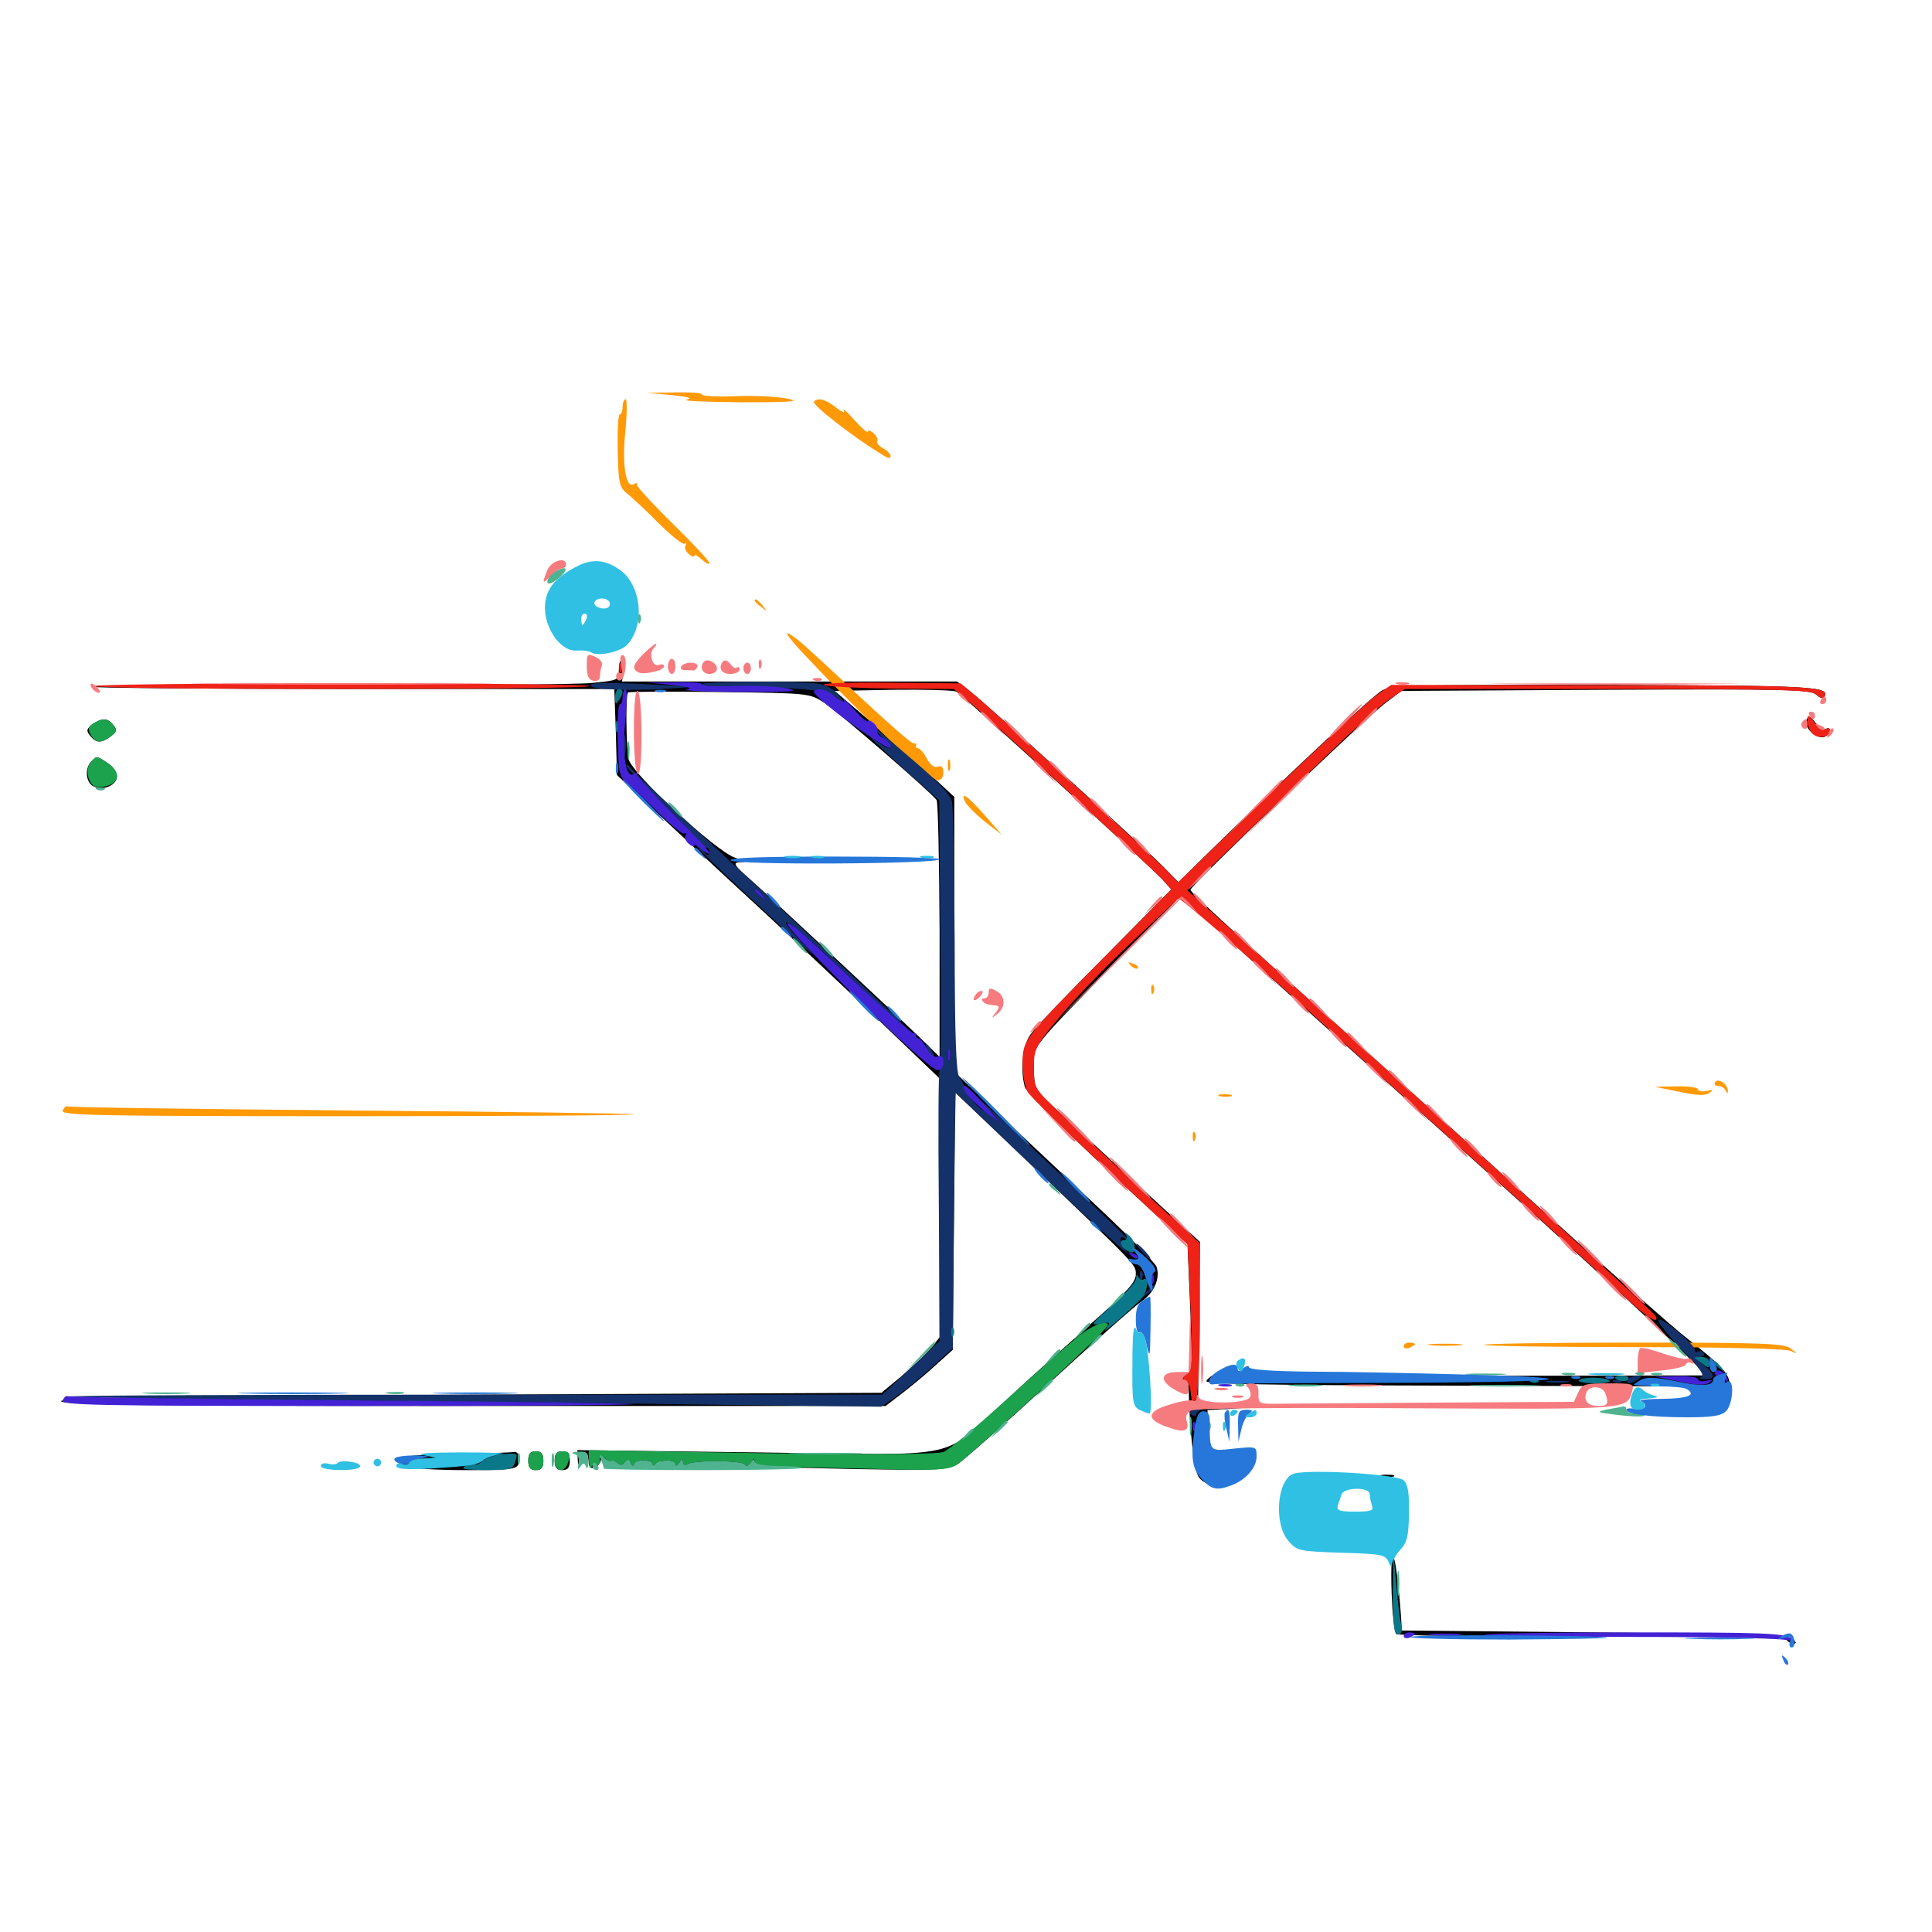<svg xmlns="http://www.w3.org/2000/svg" viewBox="0 -1000 1000 1000">
	<path fill="#000000" d="M320.312 -653.32C320.312 -647.852 320.117 -647.852 306.25 -646.484C298.438 -645.703 237.305 -645.312 170.312 -645.312C103.32 -645.508 47.852 -645.117 47.266 -644.531C46.68 -643.945 107.422 -643.359 182.031 -643.359H317.969L318.75 -621.094L319.336 -598.828L339.844 -579.492C351.172 -568.945 372.266 -549.219 386.719 -535.938C401.172 -522.656 429.492 -496.094 449.805 -476.758L486.328 -441.797V-374.805V-307.812L481.445 -301.758C478.711 -298.633 471.875 -292.188 466.406 -287.5L456.25 -279.102L244.336 -278.125C77.344 -277.344 32.422 -276.562 31.641 -274.805C31.055 -272.852 74.609 -272.266 244.727 -272.266H458.398L466.016 -278.125C470.117 -281.25 478.125 -287.695 483.398 -292.578L493.164 -301.367L493.75 -367.969L494.336 -434.57L530.859 -399.805C589.844 -343.555 587.891 -345.508 587.891 -340.234C587.891 -336.328 583.008 -331.055 566.016 -316.016C553.906 -305.273 533.594 -287.305 521.094 -275.586C486.133 -243.555 501.172 -246.875 392.188 -248.242L298.828 -249.414L299.023 -244.727C299.219 -241.406 299.609 -241.016 300.195 -243.555C301.367 -248.047 304.688 -247.852 304.688 -242.969C304.688 -238.477 309.961 -239.648 311.133 -244.531C311.914 -247.461 312.109 -247.266 312.305 -244.336C312.5 -241.602 313.477 -241.016 316.406 -241.992C318.945 -242.773 320.312 -242.383 320.312 -240.82C320.312 -239.453 321.484 -240.039 323.242 -242.188C325.977 -245.898 325.977 -245.898 326.172 -241.992C326.367 -239.844 326.953 -239.062 327.344 -240.234C327.93 -241.406 330.469 -241.992 333.203 -241.406C336.328 -240.82 339.062 -241.602 340.039 -243.164C341.406 -245.508 341.797 -245.508 341.797 -243.164C341.797 -241.602 343.164 -241.016 345.703 -241.602C347.656 -242.188 349.805 -241.602 350.391 -240.234C350.781 -239.062 351.367 -239.062 351.367 -240.039C351.562 -241.211 359.18 -241.797 371.68 -241.406C382.617 -241.016 413.867 -240.234 441.016 -239.648C486.523 -238.867 490.625 -239.062 495.898 -242.383C499.023 -244.336 520.117 -263.086 542.969 -283.984C565.82 -304.883 587.305 -324.023 590.82 -326.367C597.461 -330.859 600.586 -338.281 598.633 -344.336C598.047 -346.289 582.227 -362.305 563.281 -379.883C544.531 -397.461 521.289 -419.336 511.523 -428.516L494.141 -445.117L493.945 -516.406V-587.5L482.812 -597.852C476.758 -603.711 462.695 -616.016 451.953 -625.391L432.031 -642.383L462.109 -642.969C478.711 -643.164 493.555 -642.773 495.117 -641.992C498.438 -640.039 594.336 -552.539 601.562 -544.922L606.25 -539.648L572.07 -505.078C553.125 -486.133 535.742 -467.969 533.594 -464.844C529.297 -459.375 527.93 -446.484 530.469 -437.305C531.055 -434.961 550.195 -415.82 573.047 -394.531L614.648 -356.055L616.016 -323.633C616.797 -305.664 616.602 -290.43 615.82 -289.648C615.039 -288.867 611.719 -287.891 608.398 -287.305L602.539 -286.523L608.984 -286.133C614.062 -285.938 615.234 -285.156 615.234 -281.641C615.625 -260.547 617.969 -239.453 620.312 -235.742C624.219 -229.492 636.523 -229.492 643.75 -235.742C647.656 -239.062 648.242 -240.43 645.898 -240.43C644.141 -240.43 643.164 -239.648 643.75 -238.672C644.727 -237.305 641.797 -236.328 638.281 -236.914C637.305 -236.914 636.719 -236.328 636.719 -235.156C636.719 -234.18 634.57 -233.203 631.836 -233.203C629.102 -233.203 626.953 -233.984 626.953 -234.961C626.953 -235.938 625.391 -237.305 623.633 -237.695C620.703 -238.477 620.898 -238.867 624.609 -240.039C628.32 -241.211 628.516 -241.992 626.562 -244.531C624.414 -247.07 624.609 -247.266 627.93 -246.289C630.078 -245.508 633.203 -245.898 634.766 -246.875C636.914 -248.242 636.133 -248.828 631.445 -248.828H625V-259.57V-270.117L637.305 -270.898L649.414 -271.484L634.766 -271.875L620.117 -272.266L620.508 -314.648L621.094 -357.227L583.398 -391.797C562.891 -410.938 543.555 -428.711 540.625 -431.445C535.938 -435.742 535.156 -438.086 535.156 -447.266C535.156 -459.57 530.664 -454.102 586.328 -510.938L610.938 -536.133L679.883 -474.023C717.969 -439.844 770.898 -392.188 797.852 -367.969C824.609 -343.75 854.883 -315.82 865.039 -306.055L883.398 -288.086L783.008 -287.891C727.734 -287.891 675.586 -287.5 666.992 -286.914C656.641 -286.328 652.93 -286.523 656.25 -287.695L661.133 -289.453L656.055 -289.648C653.32 -289.844 650 -288.672 648.633 -287.5C646.289 -285.352 646.094 -285.742 647.266 -288.867C648.242 -292.188 648.047 -292.383 646.094 -289.648C644.727 -287.891 640.234 -286.133 636.328 -285.352C628.516 -284.18 626.172 -286.719 633.008 -288.867C635.156 -289.648 636.523 -290.625 636.133 -291.016C634.766 -292.383 625.391 -287.695 624.414 -285.156C623.828 -283.594 657.617 -283.008 748.828 -282.812C817.578 -282.617 876.562 -282.422 879.688 -282.227C882.812 -282.031 886.133 -282.812 886.719 -283.984C888.672 -287.109 893.359 -275 891.797 -270.898C890.625 -267.969 890.82 -267.773 892.969 -269.922C894.336 -271.289 895.508 -275.977 895.508 -280.469C895.508 -289.062 893.555 -291.211 870.117 -309.766C864.844 -314.062 839.648 -336.133 814.453 -358.984C632.227 -523.242 616.211 -537.891 616.211 -539.453C616.211 -541.602 708.203 -629.688 717.383 -636.328L725.391 -642.383L831.25 -642.969C924.219 -643.359 937.5 -643.164 940.039 -640.43C941.797 -638.867 943.555 -638.086 944.141 -639.062C947.656 -644.727 940.82 -645.117 831.836 -645.508C736.328 -645.703 720.508 -645.312 715.625 -642.773C710.742 -640.234 671.289 -603.516 624.805 -558.008L609.961 -543.359L602.344 -551.172C592.188 -561.523 511.133 -635.156 502.344 -641.992L495.312 -647.266H408.594H321.875L323.047 -653.125C323.633 -656.445 323.242 -658.984 322.266 -658.984C321.094 -658.984 320.312 -656.445 320.312 -653.32ZM426.562 -636.328C434.18 -631.25 482.227 -589.648 484.766 -585.938C485.547 -584.766 486.133 -554.297 486.328 -518.359V-452.93L475.195 -463.867C457.227 -481.055 400.391 -533.984 388.867 -544.336C379.688 -552.344 379.102 -553.516 383.008 -553.711C386.719 -553.711 386.133 -554.297 380.469 -556.055C370.508 -559.375 327.148 -599.414 325.391 -607.031C324.023 -613.086 323.828 -640.234 325 -641.602C325.391 -641.992 346.875 -642.188 372.461 -641.797C418.555 -641.211 418.945 -641.211 426.562 -636.328ZM620.508 -251.367C619.922 -249.414 619.531 -250.586 619.531 -253.711C619.531 -257.031 619.922 -258.398 620.508 -257.227C620.898 -255.859 620.898 -253.125 620.508 -251.367ZM934.961 -627.148C933.594 -623.438 940.234 -617.188 944.336 -618.555C945.898 -619.336 947.266 -620.703 947.266 -621.875C947.266 -623.047 946.289 -623.438 945.312 -622.852C944.141 -622.07 941.602 -623.633 939.648 -625.977C936.719 -629.688 935.938 -629.883 934.961 -627.148ZM47.852 -625C44.727 -622.656 44.531 -621.875 46.68 -619.141C49.805 -615.234 52.539 -615.234 57.422 -618.945C60.547 -621.289 60.742 -622.266 58.594 -624.805C55.664 -628.516 52.539 -628.516 47.852 -625ZM47.266 -605.859C43.75 -602.344 44.336 -594.922 48.438 -592.969C53.125 -590.43 60.547 -593.555 60.547 -598.242C60.547 -600.195 58.398 -603.32 55.664 -605.078C50 -608.789 50.195 -608.789 47.266 -605.859ZM234.961 -247.461C205.664 -246.875 199.219 -245.117 210.156 -241.016C212.891 -239.844 226.758 -239.062 241.211 -239.062C263.086 -239.062 267.383 -239.453 268.359 -242.188C269.531 -245.508 268.164 -249.023 266.016 -248.438C265.234 -248.242 251.172 -247.656 234.961 -247.461ZM273.438 -243.945C273.438 -240.43 274.414 -239.062 277.344 -239.062C280.273 -239.062 281.25 -240.43 281.25 -243.945C281.25 -247.461 280.273 -248.828 277.344 -248.828C274.414 -248.828 273.438 -247.461 273.438 -243.945ZM287.109 -243.945C287.109 -240.43 288.086 -239.062 291.016 -239.062C293.945 -239.062 294.922 -240.43 294.922 -243.945C294.922 -247.461 293.945 -248.828 291.016 -248.828C288.086 -248.828 287.109 -247.461 287.109 -243.945ZM648.633 -245.703C648.633 -243.555 649.219 -242.969 649.805 -244.531C650.391 -245.898 650.195 -247.656 649.609 -248.242C649.023 -249.023 648.438 -247.852 648.633 -245.703ZM715.43 -235.742C713.477 -236.328 714.648 -236.719 717.773 -236.719C721.094 -236.719 722.461 -236.328 721.289 -235.742C719.922 -235.352 717.188 -235.352 715.43 -235.742ZM726.172 -220.898C726.953 -200.977 728.125 -198.438 728.32 -215.625C728.32 -223.633 727.734 -231.25 726.953 -232.617C726.172 -233.984 725.781 -228.711 726.172 -220.898ZM720.312 -175.195C720.703 -164.648 721.68 -155.273 722.656 -154.297C723.633 -153.32 766.406 -152.734 824.023 -152.93C891.016 -153.125 923.828 -152.539 924.805 -151.172C925.391 -150.195 926.953 -149.219 928.32 -149.219C929.883 -149.219 929.688 -150 928.125 -151.758C926.172 -153.516 901.953 -154.297 825.586 -155.078L725.586 -156.055L725.195 -162.891C722.656 -197.656 719.336 -206.055 720.312 -175.195Z"/>
	<path fill="#ff9906" d="M347.656 -795.508C356.25 -794.531 358.789 -793.945 355.469 -793.164C352.734 -792.383 365.625 -791.992 383.789 -791.797C410.156 -791.797 415.039 -792.188 407.227 -793.75C401.953 -794.727 389.844 -795.312 380.469 -794.922C370.898 -794.531 363.281 -794.922 363.281 -795.898C363.281 -796.68 356.836 -797.07 349.219 -796.875L334.961 -796.68ZM322.266 -789.453C322.266 -787.305 321.68 -785.547 320.898 -785.547C319.922 -785.547 319.531 -777.148 319.727 -766.797C320.117 -750 320.508 -747.852 324.609 -744.531C327.148 -742.578 334.375 -735.742 340.82 -729.297C347.266 -722.852 353.32 -717.969 354.297 -718.555C355.273 -719.141 355.469 -718.75 354.883 -717.773C354.102 -716.602 354.883 -714.648 356.445 -713.281C358.008 -711.914 359.375 -711.523 359.375 -712.305C359.375 -713.281 361.133 -712.305 363.281 -710.352C365.43 -708.398 367.188 -707.617 367.188 -708.594C367.188 -709.57 358.594 -718.75 348.242 -728.906C337.891 -739.062 329.492 -748.242 329.688 -749.023C330.078 -750 329.297 -750.195 328.125 -749.414C324.023 -746.875 321.875 -758.789 323.633 -776.367C324.609 -785.742 324.609 -793.359 323.828 -793.359C323.047 -793.359 322.266 -791.602 322.266 -789.453ZM421.289 -792.188C419.922 -790.625 441.992 -773.438 457.617 -764.062C459.766 -762.695 460.938 -762.695 460.938 -763.867C460.938 -765.039 459.18 -766.797 457.031 -767.969C454.883 -769.141 453.516 -770.898 454.102 -771.68C454.492 -772.656 453.711 -774.414 452.148 -775.781C450.586 -777.148 449.219 -777.539 449.219 -776.562C449.219 -775.586 446.094 -778.32 442.188 -782.617C438.477 -786.914 435.938 -789.062 436.719 -787.5C437.695 -785.938 435.938 -786.523 432.812 -789.062C427.148 -793.359 423.633 -794.336 421.289 -792.188ZM390.625 -689.062C390.625 -688.672 392.188 -687.109 394.141 -685.742C397.07 -683.203 397.266 -683.398 394.727 -686.523C392.188 -689.648 390.625 -690.625 390.625 -689.062ZM419.141 -658.203C445.898 -629.883 481.836 -596.094 485.156 -596.094C487.109 -596.094 488.281 -597.656 488.281 -600.195C488.281 -603.125 487.305 -603.906 485.352 -603.125C483.594 -602.539 481.445 -604.102 479.688 -607.422C478.125 -610.352 476.172 -612.695 475.195 -612.695C474.414 -612.695 473.828 -613.281 474.219 -614.258C474.414 -615.039 473.828 -615.43 472.852 -615.234C472.07 -614.844 459.375 -625.977 444.727 -639.648C430.078 -653.516 416.016 -666.406 413.281 -668.555C403.711 -675.977 406.055 -671.875 419.141 -658.203ZM491.602 -601.562C491.992 -602.734 491.992 -605.078 491.602 -606.445C491.016 -607.617 490.625 -606.641 490.625 -603.906C490.625 -601.172 491.016 -600.195 491.602 -601.562ZM499.805 -584.57C500.977 -582.617 505.664 -577.93 510.156 -574.414L518.555 -567.969L509.766 -577.93C500.781 -588.281 496.484 -591.016 499.805 -584.57ZM585.352 -500.195C586.719 -498.828 588.281 -498.242 588.867 -498.828C589.453 -499.414 588.477 -500.586 586.523 -501.172C583.789 -502.344 583.594 -502.148 585.352 -500.195ZM595.898 -487.5C595.898 -485.352 596.484 -484.766 597.07 -486.328C597.656 -487.695 597.461 -489.453 596.875 -490.039C596.289 -490.82 595.703 -489.648 595.898 -487.5ZM887.695 -439.844C887.109 -438.867 887.695 -437.891 889.453 -437.891C891.016 -437.891 892.773 -436.719 893.164 -435.547C893.945 -433.984 894.336 -433.789 894.336 -435.156C894.531 -438.672 889.258 -442.383 887.695 -439.844ZM868.945 -434.961L856.445 -437.5L867.773 -437.695C873.828 -437.891 878.906 -437.109 878.906 -436.133C878.906 -435.156 880.859 -434.766 883.398 -435.352C886.914 -436.133 887.109 -435.938 884.57 -434.18C882.422 -432.812 877.734 -433.008 868.945 -434.961ZM631.445 -432.617C629.492 -433.203 630.664 -433.594 633.789 -433.594C637.109 -433.594 638.477 -433.203 637.305 -432.617C635.938 -432.227 633.203 -432.227 631.445 -432.617ZM32.422 -425.195C31.445 -422.656 49.023 -422.266 180.078 -422.266C261.914 -422.266 328.32 -422.656 327.93 -423.242C327.344 -423.633 261.523 -424.609 181.641 -425.195C101.758 -425.977 35.742 -426.758 34.961 -427.344C34.18 -427.734 33.203 -426.758 32.422 -425.195ZM617.383 -411.328C617.383 -409.18 617.969 -408.594 618.555 -410.156C619.141 -411.523 618.945 -413.281 618.359 -413.867C617.773 -414.648 617.188 -413.477 617.383 -411.328ZM726.562 -303.125C726.562 -304.297 727.93 -305.078 729.492 -305.078C731.055 -305.078 732.422 -304.688 732.422 -304.297C732.422 -303.906 731.055 -303.125 729.492 -302.344C727.93 -301.758 726.562 -302.148 726.562 -303.125ZM740.82 -303.711C736.719 -304.102 740.039 -304.492 748.047 -304.492C756.055 -304.492 759.375 -304.102 755.469 -303.711C751.367 -303.32 744.727 -303.32 740.82 -303.711ZM768.164 -303.906C768.75 -303.32 803.711 -302.734 846.094 -302.734C890.82 -302.734 924.414 -301.953 926.758 -300.781C930.664 -299.023 930.664 -299.023 926.953 -301.953C923.633 -304.688 912.695 -305.078 844.922 -305.078C802.148 -305.078 767.383 -304.492 768.164 -303.906Z"/>
	<path fill="#ef2218" d="M320.508 -653.906C320.508 -651.758 321.094 -651.172 321.68 -652.734C322.266 -654.102 322.07 -655.859 321.484 -656.445C320.898 -657.227 320.312 -656.055 320.508 -653.906ZM48.828 -644.922C48.828 -643.945 106.25 -643.359 176.562 -643.359C246.875 -643.359 304.883 -643.945 305.273 -644.922C305.859 -645.703 248.438 -646.289 177.539 -646.289C106.836 -646.289 48.828 -645.703 48.828 -644.922ZM426.758 -645.312C430.078 -644.531 446.289 -643.75 463.281 -643.555L493.75 -643.359L503.516 -635.156C516.992 -623.633 595.508 -551.172 601.562 -544.922L606.25 -539.648L573.047 -506.055C529.492 -462.109 529.297 -461.914 529.297 -449.414C529.297 -443.75 530.469 -437.305 531.836 -434.961C533.008 -432.617 552.344 -413.867 574.414 -393.359L614.648 -355.859L616.211 -323.438C617.383 -294.531 617.188 -290.82 614.258 -288.672C612.109 -287.109 611.914 -286.133 613.477 -285.547C614.648 -285.156 616.016 -282.617 616.211 -280.078C616.992 -273.047 616.992 -272.852 619.141 -276.172C620.117 -277.734 621.094 -296.094 621.094 -317.773V-356.445L608.984 -367.578C592.188 -382.812 566.406 -407.031 549.414 -423.242C535.156 -436.719 535.156 -436.914 535.156 -447.266C535.156 -457.227 535.742 -458.203 548.633 -473.828C556.055 -482.812 572.461 -499.805 585.156 -511.719C598.047 -523.828 608.984 -534.18 609.766 -534.961C610.547 -535.742 641.602 -508.789 679.102 -475.195C716.406 -441.406 765.039 -397.656 787.109 -377.93C809.18 -358.203 833.008 -336.328 840.234 -329.492C851.562 -318.555 858.984 -313.867 857.031 -318.75C856.25 -321.094 696.289 -466.406 623.438 -531.25L614.453 -539.258L645.508 -569.336C662.695 -585.938 684.766 -607.031 694.336 -616.211C704.102 -625.586 715.43 -635.547 719.531 -638.281L727.148 -643.359H832.227C923.242 -643.359 937.695 -642.969 940.234 -640.43C941.797 -638.867 943.555 -638.281 944.141 -639.258C947.656 -644.727 937.891 -645.312 830.078 -645.312L720.117 -645.508L713.086 -640.625C707.227 -636.719 673.438 -605.078 621.68 -554.883L609.766 -543.359L604.102 -549.219C598.242 -555.469 515.82 -630.859 504.297 -640.43L497.266 -646.289L459.18 -646.68C437.305 -646.875 423.438 -646.289 426.758 -645.312ZM935.547 -626.562C935.547 -624.219 936.914 -621.289 938.477 -619.922C941.602 -617.383 947.266 -618.555 947.266 -621.875C947.266 -623.047 946.289 -623.438 945.117 -622.656C943.75 -621.875 941.211 -623.438 939.258 -625.977C935.742 -630.469 935.547 -630.469 935.547 -626.562Z"/>
	<path fill="#1ca14c" d="M48.242 -625.586C45.703 -624.023 45.312 -622.852 46.875 -619.727C49.414 -615.43 52.344 -615.039 57.422 -618.945C60.547 -621.289 60.742 -622.266 58.594 -624.805C55.859 -628.125 53.125 -628.516 48.242 -625.586ZM46.875 -605.273C43.555 -601.172 46.094 -592.578 50.586 -592.578C61.133 -592.578 64.062 -599.609 55.664 -605.078C49.805 -608.984 49.805 -608.984 46.875 -605.273ZM557.227 -307.617C552.148 -303.516 535.547 -288.867 520.508 -275.195C505.469 -261.523 491.016 -249.414 488.281 -248.438C485.156 -247.266 451.367 -247.07 394.141 -247.852L304.688 -249.414L304.883 -243.75C304.883 -240.625 305.469 -239.258 306.055 -240.625C306.445 -241.797 307.812 -242.578 308.789 -241.797C309.766 -241.211 310.547 -242.188 310.547 -244.141C310.547 -246.68 311.133 -246.875 313.477 -244.922C315.039 -243.555 316.406 -243.164 316.406 -243.945C316.406 -244.727 317.578 -244.336 319.141 -243.164C321.289 -241.406 322.266 -241.406 323.242 -243.164C324.414 -244.727 325.195 -244.531 326.367 -242.773C327.344 -241.211 328.125 -241.016 328.125 -242.188C328.125 -244.727 337.891 -244.727 337.891 -242.188C337.891 -240.82 338.477 -240.625 339.453 -241.992C341.406 -244.727 349.609 -244.727 349.609 -242.188C349.609 -241.016 350.586 -241.406 351.562 -242.969C352.93 -245.117 353.516 -245.117 353.516 -243.359C353.516 -241.992 354.492 -241.406 355.664 -242.188C359.18 -244.336 384.57 -244.141 385.547 -241.992C386.133 -240.82 387.305 -241.406 388.477 -242.969C390.039 -245.117 390.625 -245.117 390.625 -243.359C390.625 -241.797 393.164 -240.82 397.07 -240.82C400.391 -240.82 422.852 -240.43 446.875 -239.844C485.938 -238.672 490.82 -239.062 495.508 -241.992C500.977 -245.703 559.766 -299.023 569.141 -309.18C574.609 -314.844 574.609 -315.234 570.898 -315.234C568.555 -315.234 562.5 -311.914 557.227 -307.617ZM273.438 -243.945C273.438 -240.43 274.414 -239.062 277.344 -239.062C280.273 -239.062 281.25 -240.43 281.25 -243.945C281.25 -247.461 280.273 -248.828 277.344 -248.828C274.414 -248.828 273.438 -247.461 273.438 -243.945ZM287.109 -243.945C287.109 -238.477 291.797 -237.305 293.75 -242.188C295.703 -247.266 295.117 -248.828 291.016 -248.828C288.086 -248.828 287.109 -247.461 287.109 -243.945Z"/>
	<path fill="#143269" d="M305.664 -645.312C306.641 -646.875 314.258 -646.875 346.68 -645.312L360.352 -644.531L345.703 -643.555C327.344 -642.188 304.297 -643.164 305.664 -645.312ZM363.281 -645.898C363.281 -644.922 372.656 -644.336 384.375 -644.336C416.406 -644.141 429.102 -642.578 433.984 -638.281L438.281 -634.57L434.375 -639.844C432.031 -642.969 428.125 -645.312 423.828 -646.094C413.867 -647.656 363.281 -647.461 363.281 -645.898ZM451.953 -623.047C462.109 -613.281 463.281 -609.375 453.906 -616.211C449.414 -619.531 449.609 -618.945 455.078 -613.867C458.789 -610.156 467.383 -602.344 474.023 -596.484L486.133 -585.742L486.719 -515.82C487.109 -477.539 486.914 -446.094 486.328 -446.094C485.742 -446.094 485.547 -414.648 485.938 -375.977L486.328 -305.859L471.484 -291.992L456.641 -278.125H245.508C129.492 -278.125 34.961 -277.734 35.352 -277.148C35.938 -276.758 88.086 -275.977 151.367 -275.391C214.844 -274.805 309.18 -273.828 361.328 -273.047L456.055 -271.875L464.062 -277.344C468.555 -280.469 476.953 -287.305 482.617 -292.578L493.164 -302.148L493.75 -368.164C494.141 -404.688 494.531 -434.375 494.727 -434.375C494.922 -434.375 504.883 -424.805 516.797 -413.281C542.969 -387.891 588.281 -345.898 583.594 -351.562C581.641 -353.711 580.078 -356.641 580.078 -358.203C580.078 -360.156 580.664 -360.156 583.594 -358.008C589.453 -353.711 572.656 -369.922 536.133 -404.102C516.797 -422.266 503.516 -434.375 506.641 -430.859C509.961 -427.344 511.523 -424.609 510.547 -424.609C507.812 -424.609 499.805 -433.398 499.219 -436.914C499.023 -438.477 497.852 -441.016 496.484 -442.578C494.922 -444.727 494.141 -463.867 494.141 -512.5C493.945 -549.414 493.359 -582.031 492.773 -584.961C492.188 -588.477 485.938 -595.117 473.828 -605.469C448.047 -627.734 441.016 -633.398 451.953 -623.047ZM491.602 -451.562C491.016 -450.195 490.625 -451.172 490.625 -453.906C490.625 -456.641 491.016 -457.617 491.602 -456.445C491.992 -455.078 491.992 -452.734 491.602 -451.562ZM515.82 -421.289C518.359 -418.164 518.164 -417.969 515.234 -420.508C511.914 -423.047 510.938 -424.609 512.5 -424.609C512.891 -424.609 514.453 -423.047 515.82 -421.289ZM322.852 -614.062C322.852 -609.18 323.242 -607.227 323.633 -609.766C324.023 -612.109 324.023 -616.016 323.633 -618.555C323.242 -620.898 322.852 -618.945 322.852 -614.062ZM324.219 -603.711C324.219 -602.734 333.008 -593.555 343.75 -583.398C361.328 -566.406 367.578 -558.789 360.938 -562.305C357.617 -564.062 373.828 -548.438 405.273 -519.531C419.336 -506.641 425 -502.148 417.969 -509.18C397.07 -530.859 407.422 -525 432.617 -501.172C463.867 -471.289 477.344 -458.984 473.633 -463.477C469.531 -468.359 421.68 -513.672 381.836 -550.586C340.82 -588.477 327.148 -601.172 325.781 -603.32C325 -604.297 324.219 -604.492 324.219 -603.711ZM367.188 -559.375C367.188 -558.398 366.797 -557.422 366.406 -557.422C365.82 -557.422 364.844 -558.398 364.258 -559.375C363.672 -560.547 364.062 -561.328 365.039 -561.328C366.211 -561.328 367.188 -560.547 367.188 -559.375ZM394.727 -536.523C397.266 -533.398 397.07 -533.203 394.141 -535.742C392.188 -537.109 390.625 -538.672 390.625 -539.062C390.625 -540.625 392.188 -539.648 394.727 -536.523ZM480.469 -455.859C481.641 -453.711 483.008 -451.953 483.594 -451.953C483.984 -451.953 483.594 -453.711 482.422 -455.859C481.25 -458.008 479.883 -459.766 479.297 -459.766C478.906 -459.766 479.297 -458.008 480.469 -455.859ZM590.82 -352.344C592.773 -350.195 594.727 -348.438 595.312 -348.438C595.898 -348.438 594.727 -350.195 592.773 -352.344C590.82 -354.492 588.867 -356.25 588.281 -356.25C587.695 -356.25 588.867 -354.492 590.82 -352.344ZM590.039 -339.453C590.039 -337.305 590.625 -336.719 591.211 -338.281C591.797 -339.648 591.602 -341.406 591.016 -341.992C590.43 -342.773 589.844 -341.602 590.039 -339.453ZM593.555 -331.445C591.016 -328.32 591.211 -328.125 594.336 -330.664C597.461 -333.203 598.438 -334.766 596.875 -334.766C596.484 -334.766 594.922 -333.203 593.555 -331.445ZM858.594 -315.82C859.375 -313.867 865.234 -306.836 871.484 -300.391C879.492 -292.188 882.422 -288.086 880.664 -287.305C879.102 -286.719 879.883 -286.133 882.422 -286.133C888.086 -285.938 887.891 -288.672 881.641 -293.555C877.734 -296.68 877.148 -297.656 879.688 -297.656C881.641 -297.656 882.422 -298.633 881.836 -299.609C881.055 -300.781 879.688 -301.172 878.711 -300.391C877.734 -299.805 877.148 -300.195 877.344 -301.172C877.734 -302.148 873.242 -306.836 867.578 -311.328C860.938 -316.797 857.812 -318.359 858.594 -315.82ZM842.773 -285.938C841.211 -283.398 843.75 -283.398 847.656 -285.938C850.195 -287.5 850.195 -287.891 847.266 -287.891C845.508 -287.891 843.359 -287.109 842.773 -285.938ZM801.367 -284.57C798.242 -284.961 800.391 -285.352 805.664 -285.352C811.133 -285.352 813.477 -284.961 811.133 -284.57C808.594 -284.18 804.297 -284.18 801.367 -284.57ZM835.547 -284.57C833.984 -285.156 834.57 -285.742 836.719 -285.742C838.867 -285.938 840.039 -285.352 839.258 -284.766C838.672 -284.18 836.914 -283.984 835.547 -284.57ZM617.383 -270.508C615.625 -269.336 615.43 -268.359 616.992 -267.578C618.164 -266.797 619.141 -266.992 619.141 -268.164C619.141 -269.141 621.484 -270.508 624.609 -270.898C629.688 -271.68 629.688 -271.68 625 -271.875C622.266 -272.07 618.945 -271.484 617.383 -270.508ZM632.422 -270.898C631.055 -271.484 632.031 -271.875 634.766 -271.875C637.5 -271.875 638.477 -271.484 637.305 -270.898C635.938 -270.508 633.594 -270.508 632.422 -270.898Z"/>
	<path fill="#f67b7f" d="M283.203 -704.688C280.469 -697.852 280.664 -697.461 285.156 -701.953C287.305 -704.102 290.039 -705.859 291.016 -705.859C292.188 -705.859 292.969 -706.836 292.969 -707.812C292.969 -712.109 284.961 -709.57 283.203 -704.688ZM333.203 -661.719C327.734 -656.055 326.953 -654.102 330.078 -652.148C332.812 -650.391 343.75 -652.93 343.75 -655.078C343.75 -656.055 342.578 -656.445 341.016 -655.859C337.695 -654.492 335.547 -661.719 338.477 -664.648C339.648 -665.82 340.039 -666.797 339.453 -666.797C338.867 -666.797 336.133 -664.453 333.203 -661.719ZM303.711 -655.273C303.711 -650.195 304.688 -648.047 307.227 -647.656C309.18 -647.266 310.547 -648.242 310.547 -649.805C310.547 -651.562 310.938 -653.906 311.523 -655.469C312.109 -656.836 310.547 -658.984 308.203 -659.961C303.906 -661.914 303.711 -661.523 303.711 -655.273ZM321.484 -655.859C322.266 -652.539 322.07 -650.977 320.898 -651.758C319.922 -652.344 318.945 -651.562 318.945 -650C318.945 -648.438 319.922 -647.461 321.094 -647.852C324.023 -648.828 325 -660.938 322.266 -660.938C321.094 -660.938 320.703 -658.984 321.484 -655.859ZM345.703 -655.078C345.703 -652.93 346.68 -651.172 347.656 -651.172C348.828 -651.172 349.609 -652.93 349.609 -655.078C349.609 -657.227 348.828 -658.984 347.656 -658.984C346.68 -658.984 345.703 -657.227 345.703 -655.078ZM364.453 -657.617C361.914 -654.883 363.477 -651.172 367.188 -651.172C369.336 -651.172 371.094 -652.344 371.094 -653.906C371.094 -656.836 366.406 -659.375 364.453 -657.617ZM374.414 -657.812C371.484 -654.688 373.242 -651.172 377.93 -651.172C380.664 -651.172 382.812 -652.148 382.812 -653.516C382.812 -654.688 382.227 -655.078 381.445 -654.492C380.859 -653.711 379.297 -654.492 378.125 -656.25C376.953 -657.812 375.195 -658.594 374.414 -657.812ZM392.773 -655.859C392.773 -653.711 393.359 -653.125 393.945 -654.688C394.531 -656.055 394.336 -657.812 393.75 -658.398C393.164 -659.18 392.578 -658.008 392.773 -655.859ZM352.539 -655.078C354.102 -657.617 361.914 -657.617 360.938 -654.883C360.547 -653.711 359.57 -652.93 358.789 -652.93C358.008 -653.125 356.055 -653.125 354.297 -653.125C352.734 -653.125 351.953 -654.102 352.539 -655.078ZM384.766 -654.102C384.766 -652.539 385.742 -651.172 386.719 -651.172C387.891 -651.172 388.672 -652.539 388.672 -654.102C388.672 -655.664 387.891 -657.031 386.719 -657.031C385.742 -657.031 384.766 -655.664 384.766 -654.102ZM421.484 -647.852C419.922 -648.438 420.508 -649.023 422.656 -649.023C424.805 -649.219 425.977 -648.633 425.195 -648.047C424.609 -647.461 422.852 -647.266 421.484 -647.852ZM46.875 -645.508C46.875 -643.555 50.586 -640.625 51.758 -641.602C51.953 -641.992 51.172 -643.555 49.609 -644.922C48.047 -646.289 46.875 -646.484 46.875 -645.508ZM113.867 -645.898C78.711 -646.094 107.031 -646.289 176.758 -646.289C246.68 -646.289 275.391 -646.094 240.82 -645.898C206.25 -645.508 149.219 -645.508 113.867 -645.898ZM723.242 -645.898C721.289 -646.484 722.461 -646.875 725.586 -646.875C728.906 -646.875 730.273 -646.484 729.102 -645.898C727.734 -645.508 725 -645.508 723.242 -645.898ZM783.789 -645.898C754.883 -646.094 778.516 -646.289 835.938 -646.289C893.359 -646.289 916.992 -646.094 888.281 -645.898C859.375 -645.508 812.5 -645.508 783.789 -645.898ZM328.125 -622.07C328.125 -609.961 328.906 -600.195 330.078 -599.414C331.25 -598.633 332.031 -605.859 332.031 -619.727C332.031 -631.836 331.25 -641.602 330.078 -642.383C328.906 -643.164 328.125 -635.938 328.125 -622.07ZM496.094 -640.625C496.094 -640.234 497.656 -638.672 499.609 -637.305C502.539 -634.766 502.734 -634.961 500.195 -638.086C497.656 -641.211 496.094 -642.188 496.094 -640.625ZM942.383 -637.5C941.797 -636.523 942.188 -635.547 943.164 -635.547C944.336 -635.547 945.312 -636.523 945.312 -637.5C945.312 -638.672 944.922 -639.453 944.531 -639.453C943.945 -639.453 942.969 -638.672 942.383 -637.5ZM695.312 -626.758C690.625 -621.875 687.109 -617.969 687.695 -617.969C688.281 -617.969 692.578 -621.875 697.266 -626.758C701.953 -631.641 705.469 -635.547 704.883 -635.547C704.297 -635.547 700 -631.641 695.312 -626.758ZM704.883 -626.367L698.242 -618.945L705.664 -625.586C709.57 -629.297 712.891 -632.617 712.891 -633.008C712.891 -634.57 711.328 -633.008 704.883 -626.367ZM507.812 -631.055C507.812 -630.664 510.742 -627.93 514.258 -624.609L520.508 -618.945L514.844 -625.391C509.375 -631.25 507.812 -632.617 507.812 -631.055ZM936.523 -629.688C937.109 -628.711 938.086 -627.734 938.672 -627.734C939.062 -627.734 939.453 -628.711 939.453 -629.688C939.453 -630.859 938.477 -631.641 937.305 -631.641C936.328 -631.641 935.938 -630.859 936.523 -629.688ZM525.391 -620.898C529.102 -617.188 532.422 -614.062 533.008 -614.062C533.594 -614.062 531.055 -617.188 527.344 -620.898C523.633 -624.609 520.312 -627.734 519.727 -627.734C519.141 -627.734 521.68 -624.609 525.391 -620.898ZM932.617 -625.977C932.031 -625 932.422 -623.633 933.594 -622.852C934.57 -622.266 935.547 -623.047 935.547 -624.609C935.547 -628.125 934.375 -628.711 932.617 -625.977ZM940.82 -623.633C939.062 -625.586 939.258 -625.781 941.992 -624.609C943.945 -624.023 944.922 -622.852 944.336 -622.266C943.75 -621.68 942.188 -622.266 940.82 -623.633ZM946.484 -620.508C945.312 -617.773 945.508 -617.578 947.461 -619.336C948.828 -620.703 949.414 -622.266 948.828 -622.852C948.242 -623.438 947.07 -622.461 946.484 -620.508ZM535.156 -605.664C535.156 -605.273 538.086 -602.539 541.602 -599.219L547.852 -593.555L542.188 -600C536.719 -605.859 535.156 -607.227 535.156 -605.664ZM542.969 -605.664C542.969 -605.273 545.898 -602.539 549.414 -599.219L555.664 -593.555L550 -600C544.531 -605.859 542.969 -607.227 542.969 -605.664ZM660.156 -583.398L643.555 -566.211L660.742 -582.812C670.117 -591.797 677.734 -599.609 677.734 -599.805C677.734 -601.367 675.586 -599.219 660.156 -583.398ZM649.414 -582.422L635.742 -568.164L650 -581.836C663.086 -594.336 665.039 -596.484 663.477 -596.484C663.281 -596.484 656.836 -590.039 649.414 -582.422ZM554.688 -588.086C554.688 -587.695 557.617 -584.961 561.133 -581.641L567.383 -575.977L561.719 -582.422C556.25 -588.281 554.688 -589.648 554.688 -588.086ZM564.453 -586.133C564.453 -585.742 567.383 -583.008 570.898 -579.688L577.148 -574.023L571.484 -580.469C566.016 -586.328 564.453 -587.695 564.453 -586.133ZM582.031 -562.305C584.57 -559.57 587.109 -557.422 587.5 -557.422C588.086 -557.422 586.523 -559.57 583.984 -562.305C581.445 -565.039 578.906 -567.188 578.516 -567.188C577.93 -567.188 579.492 -565.039 582.031 -562.305ZM589.844 -562.305C592.383 -559.57 594.922 -557.422 595.312 -557.422C595.898 -557.422 594.336 -559.57 591.797 -562.305C589.258 -565.039 586.719 -567.188 586.328 -567.188C585.742 -567.188 587.305 -565.039 589.844 -562.305ZM619.922 -545.312L614.258 -538.867L620.703 -544.531C624.023 -547.852 626.953 -550.586 626.953 -550.977C626.953 -552.539 625.391 -551.172 619.922 -545.312ZM620.117 -533.984C622.07 -531.836 624.023 -530.078 624.609 -530.078C625.195 -530.078 624.023 -531.836 622.07 -533.984C620.117 -536.133 618.164 -537.891 617.578 -537.891C616.992 -537.891 618.164 -536.133 620.117 -533.984ZM596.484 -531.641L592.773 -527.148L597.266 -530.859C599.609 -533.008 601.562 -534.961 601.562 -535.352C601.562 -536.914 600 -535.742 596.484 -531.641ZM577.148 -502.344L543.945 -468.555L577.539 -501.562L611.133 -534.766L615.625 -530.859L620.117 -527.148L616.406 -531.641C614.258 -533.984 612.109 -535.938 611.523 -535.938C610.938 -535.938 595.312 -520.703 577.148 -502.344ZM634.766 -513.477C637.305 -510.742 639.844 -508.594 640.234 -508.594C640.82 -508.594 639.258 -510.742 636.719 -513.477C634.18 -516.211 631.641 -518.359 631.25 -518.359C630.664 -518.359 632.227 -516.211 634.766 -513.477ZM638.672 -517.773C638.672 -517.383 641.602 -514.648 645.117 -511.328L651.367 -505.664L645.703 -512.109C640.234 -517.969 638.672 -519.336 638.672 -517.773ZM648.438 -502.148C648.438 -501.758 651.367 -499.023 654.883 -495.703L661.133 -490.039L655.469 -496.484C650 -502.344 648.438 -503.711 648.438 -502.148ZM664.062 -493.945C666.602 -491.211 669.141 -489.062 669.531 -489.062C670.117 -489.062 668.555 -491.211 666.016 -493.945C663.477 -496.68 660.938 -498.828 660.547 -498.828C659.961 -498.828 661.523 -496.68 664.062 -493.945ZM511.719 -486.133C511.719 -484.57 510.742 -483.203 509.375 -483.203C508.203 -483.203 507.812 -482.617 508.594 -481.836C509.961 -480.273 510.742 -480.078 515.82 -479.492C517.383 -479.297 517.188 -478.125 515.43 -475.977C512.891 -472.852 513.086 -472.656 516.211 -475.195C520.703 -478.711 520.508 -484.57 515.625 -487.109C512.5 -488.867 511.719 -488.672 511.719 -486.133ZM504.883 -484.961C502.734 -481.836 504.688 -481.25 507.422 -484.375C508.789 -485.938 508.984 -487.109 508.008 -487.109C507.031 -487.109 505.469 -486.133 504.883 -484.961ZM671.875 -480.273C674.414 -477.539 676.953 -475.391 677.344 -475.391C677.93 -475.391 676.367 -477.539 673.828 -480.273C671.289 -483.008 668.75 -485.156 668.359 -485.156C667.773 -485.156 669.336 -483.008 671.875 -480.273ZM677.734 -482.617C677.734 -482.227 680.664 -479.492 684.18 -476.172L690.43 -470.508L684.766 -476.953C679.297 -482.812 677.734 -484.18 677.734 -482.617ZM534.961 -468.164C532.422 -465.039 532.617 -464.844 535.742 -467.383C538.867 -469.922 539.844 -471.484 538.281 -471.484C537.891 -471.484 536.328 -469.922 534.961 -468.164ZM691.406 -462.695C693.945 -459.961 696.484 -457.812 696.875 -457.812C697.461 -457.812 695.898 -459.961 693.359 -462.695C690.82 -465.43 688.281 -467.578 687.891 -467.578C687.305 -467.578 688.867 -465.43 691.406 -462.695ZM697.266 -465.039C697.266 -464.648 700.195 -461.914 703.711 -458.594L709.961 -452.93L704.297 -459.375C698.828 -465.234 697.266 -466.602 697.266 -465.039ZM707.031 -449.414C707.031 -449.023 709.961 -446.289 713.477 -442.969L719.727 -437.305L714.062 -443.75C708.594 -449.609 707.031 -450.977 707.031 -449.414ZM718.75 -445.508C718.75 -445.117 721.68 -442.383 725.195 -439.062L731.445 -433.398L725.781 -439.844C720.312 -445.703 718.75 -447.07 718.75 -445.508ZM726.562 -431.836C726.562 -431.445 729.492 -428.711 733.008 -425.391L739.258 -419.727L733.594 -426.172C728.125 -432.031 726.562 -433.398 726.562 -431.836ZM738.281 -427.93C738.281 -427.539 741.211 -424.805 744.727 -421.484L750.977 -415.82L745.312 -422.266C739.844 -428.125 738.281 -429.492 738.281 -427.93ZM546.875 -418.359C554.883 -409.57 556.641 -408.008 556.641 -409.57C556.641 -409.961 552.539 -414.062 547.461 -418.75L538.086 -427.539ZM555.664 -416.797C560.938 -411.523 565.625 -407.031 566.211 -407.031C566.797 -407.031 562.891 -411.523 557.617 -416.797C552.344 -422.266 547.656 -426.562 547.07 -426.562C546.484 -426.562 550.391 -422.266 555.664 -416.797ZM753.906 -406.055C756.445 -403.32 758.984 -401.172 759.375 -401.172C759.961 -401.172 758.398 -403.32 755.859 -406.055C753.32 -408.789 750.781 -410.938 750.391 -410.938C749.805 -410.938 751.367 -408.789 753.906 -406.055ZM761.719 -406.055C764.258 -403.32 766.797 -401.172 767.188 -401.172C767.773 -401.172 766.211 -403.32 763.672 -406.055C761.133 -408.789 758.594 -410.938 758.203 -410.938C757.617 -410.938 759.18 -408.789 761.719 -406.055ZM583.984 -390.43C589.844 -384.57 595.117 -379.688 595.508 -379.688C596.094 -379.688 591.797 -384.57 585.938 -390.43C580.078 -396.289 574.805 -401.172 574.414 -401.172C573.828 -401.172 578.125 -396.289 583.984 -390.43ZM575.195 -391.406C579.297 -387.109 583.203 -383.594 583.789 -383.594C584.375 -383.594 581.25 -387.109 577.148 -391.406C573.047 -395.703 569.141 -399.219 568.555 -399.219C567.969 -399.219 571.094 -395.703 575.195 -391.406ZM772.461 -389.453C774.414 -387.305 776.367 -385.547 776.953 -385.547C777.539 -385.547 776.367 -387.305 774.414 -389.453C772.461 -391.602 770.508 -393.359 769.922 -393.359C769.336 -393.359 770.508 -391.602 772.461 -389.453ZM781.25 -388.477C783.789 -385.742 786.328 -383.594 786.719 -383.594C787.305 -383.594 785.742 -385.742 783.203 -388.477C780.664 -391.211 778.125 -393.359 777.734 -393.359C777.148 -393.359 778.711 -391.211 781.25 -388.477ZM791.016 -372.852C793.555 -370.117 796.094 -367.969 796.484 -367.969C797.07 -367.969 795.508 -370.117 792.969 -372.852C790.43 -375.586 787.891 -377.734 787.5 -377.734C786.914 -377.734 788.477 -375.586 791.016 -372.852ZM800.781 -370.898C803.32 -368.164 805.859 -366.016 806.25 -366.016C806.836 -366.016 805.273 -368.164 802.734 -370.898C800.195 -373.633 797.656 -375.781 797.266 -375.781C796.68 -375.781 798.242 -373.633 800.781 -370.898ZM605.469 -371.289C605.469 -370.898 608.398 -368.164 611.914 -364.844L618.164 -359.18L612.5 -365.625C607.031 -371.484 605.469 -372.852 605.469 -371.289ZM606.445 -362.109C610.547 -357.812 614.453 -354.297 615.039 -354.297C615.625 -354.297 612.5 -357.812 608.398 -362.109C604.297 -366.406 600.391 -369.922 599.805 -369.922C599.219 -369.922 602.344 -366.406 606.445 -362.109ZM810.547 -355.273C813.086 -352.539 815.625 -350.391 816.016 -350.391C816.602 -350.391 815.039 -352.539 812.5 -355.273C809.961 -358.008 807.422 -360.156 807.031 -360.156C806.445 -360.156 808.008 -358.008 810.547 -355.273ZM822.266 -351.367C825.977 -347.656 829.297 -344.531 829.883 -344.531C830.469 -344.531 827.93 -347.656 824.219 -351.367C820.508 -355.078 817.188 -358.203 816.602 -358.203C816.016 -358.203 818.555 -355.078 822.266 -351.367ZM833.008 -334.766C837.109 -330.469 841.016 -326.953 841.602 -326.953C842.188 -326.953 839.062 -330.469 834.961 -334.766C830.859 -339.062 826.953 -342.578 826.367 -342.578C825.781 -342.578 828.906 -339.062 833.008 -334.766ZM843.75 -331.836C847.461 -328.125 850.781 -325 851.367 -325C851.953 -325 849.414 -328.125 845.703 -331.836C841.992 -335.547 838.672 -338.672 838.086 -338.672C837.5 -338.672 840.039 -335.547 843.75 -331.836ZM615.625 -306.055L615.234 -289.844H609.57C600.195 -289.844 600 -284.961 608.789 -280.273C614.453 -277.344 615.234 -277.539 615.234 -282.031C615.234 -284.18 614.258 -285.938 612.891 -285.938C611.719 -285.938 612.109 -287.109 614.062 -288.477C616.797 -290.43 617.188 -293.359 616.602 -306.445L616.016 -322.07ZM851.562 -318.555C851.562 -318.164 854.492 -315.43 858.008 -312.109L864.258 -306.445L858.594 -312.891C853.125 -318.75 851.562 -320.117 851.562 -318.555ZM848.828 -302.148C848.242 -301.367 847.656 -298.242 847.656 -295.117V-289.258L859.961 -290.625C866.602 -291.211 872.461 -292.773 872.656 -293.75C873.047 -294.922 874.414 -295.117 875.391 -294.531C876.758 -293.75 876.953 -294.141 876.172 -295.508C875.391 -296.68 874.023 -297.266 873.047 -296.68C872.266 -296.289 866.602 -297.461 860.742 -299.414C854.883 -301.562 849.414 -302.734 848.828 -302.148ZM621.68 -290.82C621.68 -284.375 622.07 -282.031 622.461 -285.547C622.852 -289.062 622.852 -294.336 622.461 -297.266C622.07 -300.195 621.68 -297.266 621.68 -290.82ZM645.898 -281.836C647.07 -280.664 647.656 -278.32 647.07 -276.953C645.703 -273.242 621.875 -273.047 620.508 -276.758C619.727 -278.516 619.336 -278.516 619.336 -276.562C619.141 -275.195 618.359 -274.414 617.383 -275C616.406 -275.586 611.133 -274.805 605.664 -273.047C593.359 -269.531 592.969 -265.234 604.297 -261.328C612.891 -258.203 615.82 -259.18 614.258 -264.453C613.477 -266.797 614.258 -268.75 616.602 -269.922C618.75 -271.094 663.086 -271.484 728.711 -271.094C843.75 -270.508 841.992 -270.312 844.727 -279.688C845.898 -283.789 845.508 -283.984 832.422 -283.984C820.117 -283.984 818.75 -283.594 816.797 -279.102L814.648 -274.414L744.727 -274.023C706.25 -273.828 669.531 -273.438 663.086 -273.438C651.562 -273.242 651.367 -273.242 651.367 -278.711C651.562 -282.617 650.586 -283.984 647.656 -283.984C644.727 -283.984 644.336 -283.398 645.898 -281.836ZM830.859 -278.906C832.812 -273.633 832.227 -272.266 827.344 -272.266C821.875 -272.266 819.531 -275 821.094 -279.102C822.461 -283.008 829.297 -282.812 830.859 -278.906ZM696.875 -282.617C692.188 -283.008 695.898 -283.398 705.078 -283.398C714.258 -283.398 717.969 -283.008 713.477 -282.617C708.789 -282.227 701.367 -282.227 696.875 -282.617ZM808.203 -282.617C806.836 -283.203 807.812 -283.594 810.547 -283.594C813.281 -283.594 814.258 -283.203 813.086 -282.617C811.719 -282.227 809.375 -282.227 808.203 -282.617ZM629.492 -280.664C627.539 -281.25 628.711 -281.641 631.836 -281.641C635.156 -281.641 636.523 -281.25 635.352 -280.664C633.984 -280.273 631.25 -280.273 629.492 -280.664ZM638.281 -276.758C636.914 -277.344 637.891 -277.734 640.625 -277.734C643.359 -277.734 644.336 -277.344 643.164 -276.758C641.797 -276.367 639.453 -276.367 638.281 -276.758Z"/>
	<path fill="#0b7889" d="M318.359 -639.062C318.359 -635.352 318.75 -635.156 320.312 -637.5C322.852 -641.211 322.852 -643.359 320.312 -643.359C319.336 -643.359 318.359 -641.406 318.359 -639.062ZM318.75 -623.828C318.75 -621.094 319.141 -620.117 319.727 -621.484C320.117 -622.656 320.117 -625 319.727 -626.367C319.141 -627.539 318.75 -626.562 318.75 -623.828ZM582.812 -360.742C583.594 -359.375 583.203 -358.203 582.227 -358.203C578.906 -358.203 579.688 -354.688 583.594 -352.539C586.328 -351.172 587.109 -351.367 587.305 -354.297C587.5 -356.25 586.133 -359.18 584.375 -360.547C582.227 -362.305 581.641 -362.5 582.812 -360.742ZM588.086 -338.281C587.891 -336.523 582.422 -330.273 575.781 -324.414C564.648 -314.648 564.062 -313.672 569.336 -314.844C574.805 -315.82 575 -315.625 572.266 -312.109C570.703 -310.156 573.828 -312.305 579.102 -316.992C584.57 -321.68 590.039 -326.953 591.406 -328.516C594.141 -332.031 594.727 -339.453 591.992 -337.891C591.016 -337.109 589.648 -337.891 589.258 -339.062C588.477 -340.625 588.086 -340.43 588.086 -338.281ZM492.383 -310.156C492.383 -308.008 492.969 -307.422 493.555 -308.984C494.141 -310.352 493.945 -312.109 493.359 -312.695C492.773 -313.477 492.188 -312.305 492.383 -310.156ZM877.148 -297.07C877.539 -296.875 879.492 -295.312 881.445 -293.945C884.18 -291.602 884.766 -291.797 884.766 -294.531C884.766 -296.484 883.203 -297.656 880.469 -297.656C878.125 -297.656 876.758 -297.461 877.148 -297.07ZM886.719 -294.922C886.719 -294.531 888.281 -292.969 890.234 -291.602C893.164 -289.062 893.359 -289.258 890.82 -292.383C888.281 -295.508 886.719 -296.484 886.719 -294.922ZM817.188 -285.547C816.602 -284.766 820.312 -283.984 825.391 -283.984C830.469 -283.984 833.984 -284.57 833.203 -285.352C831.25 -287.305 818.359 -287.5 817.188 -285.547ZM835.938 -287.109C835.938 -285.352 841.797 -284.375 842.773 -285.938C843.555 -287.109 842.188 -287.891 840.039 -287.891C837.695 -287.891 835.938 -287.5 835.938 -287.109ZM792.578 -284.57C791.016 -285.156 791.602 -285.742 793.75 -285.742C795.898 -285.938 797.07 -285.352 796.289 -284.766C795.703 -284.18 793.945 -283.984 792.578 -284.57ZM259.766 -247.266C256.055 -246.875 251.562 -245.312 249.805 -243.75C248.047 -242.188 246.289 -241.602 245.508 -242.188C244.922 -242.773 242.773 -242.383 240.82 -241.211C238.086 -239.648 240.43 -239.258 251.367 -239.062C263.867 -239.062 265.43 -239.453 266.602 -243.164C268.164 -248.047 268.164 -248.047 259.766 -247.266ZM720.898 -177.148C720.898 -167.383 721.289 -158.008 721.875 -156.25C723.438 -152.148 726.367 -154.102 725.391 -158.594C724.805 -160.352 723.633 -169.336 722.852 -178.516L721.289 -195.117Z"/>
	<path fill="#4fb38f" d="M286.328 -703.32C284.18 -701.758 283.008 -699.609 283.398 -698.438C283.789 -697.266 286.523 -698.438 289.648 -701.172C295.312 -706.055 292.578 -707.812 286.328 -703.32ZM330.273 -679.297C330.273 -677.148 330.859 -676.562 331.445 -678.125C332.031 -679.492 331.836 -681.25 331.25 -681.836C330.664 -682.617 330.078 -681.445 330.273 -679.297ZM324.805 -611.133C324.805 -606.836 325.195 -605.273 325.586 -607.812C325.977 -610.156 325.977 -613.672 325.586 -615.625C325 -617.383 324.609 -615.43 324.805 -611.133ZM50.391 -591.211C48.828 -591.797 49.414 -592.383 51.562 -592.383C53.711 -592.578 54.883 -591.992 54.102 -591.406C53.516 -590.82 51.758 -590.625 50.391 -591.211ZM348.633 -580.859C350.586 -578.711 352.539 -576.953 353.125 -576.953C353.711 -576.953 352.539 -578.711 350.586 -580.859C348.633 -583.008 346.68 -584.766 346.094 -584.766C345.508 -584.766 346.68 -583.008 348.633 -580.859ZM413.086 -510.547C415.039 -508.398 416.992 -506.641 417.578 -506.641C418.164 -506.641 416.992 -508.398 415.039 -510.547C413.086 -512.695 411.133 -514.453 410.547 -514.453C409.961 -514.453 411.133 -512.695 413.086 -510.547ZM426.758 -508.594C428.711 -506.445 430.664 -504.688 431.25 -504.688C431.836 -504.688 430.664 -506.445 428.711 -508.594C426.758 -510.742 424.805 -512.5 424.219 -512.5C423.633 -512.5 424.805 -510.742 426.758 -508.594ZM542.969 -386.719C542.969 -386.328 544.531 -384.766 546.484 -383.398C549.414 -380.859 549.609 -381.055 547.07 -384.18C544.531 -387.305 542.969 -388.281 542.969 -386.719ZM576.953 -326.562L573.242 -322.07L577.734 -325.781C580.078 -327.93 582.031 -329.883 582.031 -330.273C582.031 -331.836 580.469 -330.664 576.953 -326.562ZM559.375 -310.938L555.664 -306.445L560.156 -310.156C562.5 -312.305 564.453 -314.258 564.453 -314.648C564.453 -316.211 562.891 -315.039 559.375 -310.938ZM565.234 -305.078L561.523 -300.586L566.016 -304.297C568.359 -306.445 570.312 -308.398 570.312 -308.789C570.312 -310.352 568.75 -309.18 565.234 -305.078ZM867.188 -302.539C869.727 -299.805 872.266 -297.656 872.656 -297.656C873.242 -297.656 871.68 -299.805 869.141 -302.539C866.602 -305.273 864.062 -307.422 863.672 -307.422C863.086 -307.422 864.648 -305.273 867.188 -302.539ZM475.586 -297.266L467.773 -288.867L476.172 -296.68C483.789 -303.711 485.352 -305.469 483.789 -305.469C483.398 -305.469 479.688 -301.758 475.586 -297.266ZM543.75 -297.266L540.039 -292.773L544.531 -296.484C546.875 -298.633 548.828 -300.586 548.828 -300.977C548.828 -302.539 547.266 -301.367 543.75 -297.266ZM760.352 -288.477C755.273 -288.867 758.984 -289.062 768.555 -289.062C778.32 -289.062 782.422 -288.867 777.93 -288.477C773.438 -288.086 765.43 -288.086 760.352 -288.477ZM809.18 -288.477C807.227 -289.062 808.398 -289.453 811.523 -289.453C814.844 -289.453 816.211 -289.062 815.039 -288.477C813.672 -288.086 810.938 -288.086 809.18 -288.477ZM847.266 -288.477C845.703 -289.062 846.289 -289.648 848.438 -289.648C850.586 -289.844 851.758 -289.258 850.977 -288.672C850.391 -288.086 848.633 -287.891 847.266 -288.477ZM855.078 -288.477C853.711 -289.062 854.688 -289.453 857.422 -289.453C860.156 -289.453 861.133 -289.062 859.961 -288.477C858.594 -288.086 856.25 -288.086 855.078 -288.477ZM539.844 -281.641L536.133 -277.148L540.625 -280.859C544.727 -284.375 545.898 -285.938 544.336 -285.938C543.945 -285.938 541.992 -283.984 539.844 -281.641ZM640.234 -282.617C638.672 -283.203 639.258 -283.789 641.406 -283.789C643.555 -283.984 644.727 -283.398 643.945 -282.812C643.359 -282.227 641.602 -282.031 640.234 -282.617ZM668.555 -282.617C664.453 -283.008 667.773 -283.398 675.781 -283.398C683.789 -283.398 687.109 -283.008 683.203 -282.617C679.102 -282.227 672.461 -282.227 668.555 -282.617ZM764.258 -282.617C755.859 -282.812 762.305 -283.203 778.32 -283.203C794.531 -283.203 801.367 -282.812 793.555 -282.617C785.742 -282.227 772.656 -282.227 764.258 -282.617ZM75.781 -278.711C70.117 -279.102 74.609 -279.297 85.938 -279.297C97.266 -279.297 101.758 -279.102 96.289 -278.711C90.625 -278.32 81.25 -278.32 75.781 -278.711ZM200.781 -278.711C198.242 -279.102 199.805 -279.492 204.102 -279.492C208.398 -279.688 210.352 -279.297 208.594 -278.711C206.641 -278.32 203.125 -278.32 200.781 -278.711ZM832.031 -270.508C825.781 -269.141 826.172 -268.945 837.5 -267.578C844.336 -266.797 850.391 -266.602 850.977 -267.188C851.758 -267.773 849.805 -268.359 847.07 -268.359C844.141 -268.359 841.797 -269.336 841.797 -270.312C841.797 -271.484 841.211 -272.07 840.43 -272.07C839.453 -271.875 835.742 -271.094 832.031 -270.508ZM615.82 -261.523C615.82 -257.227 616.211 -255.664 616.602 -258.203C616.992 -260.547 616.992 -264.062 616.602 -266.016C616.016 -267.773 615.625 -265.82 615.82 -261.523ZM516.406 -260.156L512.695 -255.664L517.188 -259.375C519.531 -261.523 521.484 -263.477 521.484 -263.867C521.484 -265.43 519.922 -264.258 516.406 -260.156ZM625.195 -261.328C625.195 -259.18 625.781 -258.594 626.367 -260.156C626.953 -261.523 626.758 -263.281 626.172 -263.867C625.586 -264.648 625 -263.477 625.195 -261.328ZM499.805 -257.227C497.266 -254.102 497.461 -253.906 500.586 -256.445C502.344 -257.812 503.906 -259.375 503.906 -259.766C503.906 -261.328 502.344 -260.352 499.805 -257.227ZM267.969 -244.922C267.969 -242.188 268.359 -241.211 268.945 -242.578C269.336 -243.75 269.336 -246.094 268.945 -247.461C268.359 -248.633 267.969 -247.656 267.969 -244.922ZM285.547 -243.945C285.547 -240.82 285.938 -239.648 286.523 -241.602C286.914 -243.359 286.914 -246.094 286.523 -247.461C285.938 -248.633 285.547 -247.266 285.547 -243.945ZM297.07 -247.461C299.219 -246.875 300 -245.312 299.414 -242.383C298.828 -239.258 299.023 -238.867 300.391 -240.82C301.953 -242.969 302.344 -242.969 303.32 -240.82C303.906 -239.258 304.492 -240.43 304.492 -243.555C304.688 -248.047 303.906 -248.828 299.414 -248.633C296.289 -248.438 295.312 -248.047 297.07 -247.461ZM411.719 -247.461C402.734 -247.656 409.57 -248.047 426.758 -248.047C443.945 -248.047 451.172 -247.656 442.969 -247.461C434.766 -247.07 420.703 -247.07 411.719 -247.461ZM311.133 -244.336C309.961 -247.461 310.156 -247.461 313.086 -245.117C314.844 -243.75 316.406 -243.164 316.406 -243.945C316.406 -244.727 317.578 -244.336 319.141 -243.164C321.289 -241.406 322.266 -241.406 323.242 -243.164C324.414 -244.727 325.195 -244.531 326.367 -242.773C327.344 -241.211 328.125 -241.016 328.125 -242.188C328.125 -244.727 337.891 -244.727 337.891 -242.188C337.891 -240.82 338.477 -240.625 339.453 -241.992C341.406 -244.727 349.609 -244.727 349.609 -242.188C349.609 -241.016 350.586 -241.406 351.562 -242.969C352.93 -245.117 353.516 -245.117 353.516 -243.359C353.516 -241.992 354.492 -241.406 355.664 -242.188C359.18 -244.336 384.57 -244.141 385.547 -241.992C386.133 -240.82 387.305 -241.406 388.477 -242.969C389.648 -244.727 390.625 -244.922 390.625 -243.555C390.625 -242.188 394.727 -241.406 402.539 -241.211C409.18 -241.211 415.039 -240.82 415.625 -240.234C416.211 -239.648 393.164 -239.062 364.648 -239.062C335.938 -239.062 312.5 -239.453 312.5 -239.844C312.5 -240.43 311.914 -242.383 311.133 -244.336ZM306.641 -241.016C306.641 -240.039 307.617 -239.062 308.789 -239.062C309.766 -239.062 310.156 -240.039 309.57 -241.016C308.984 -242.188 308.008 -242.969 307.422 -242.969C307.031 -242.969 306.641 -242.188 306.641 -241.016ZM723.242 -180.469C723.242 -174.609 723.633 -172.07 724.023 -175.195C724.414 -178.125 724.414 -182.812 724.023 -185.938C723.633 -188.867 723.242 -186.328 723.242 -180.469Z"/>
	<path fill="#4322d5" d="M347.656 -645.508C356.25 -644.531 358.789 -643.945 355.469 -643.164C352.734 -642.383 365.625 -641.992 383.789 -641.797C410.156 -641.797 415.039 -642.188 407.227 -643.75C401.953 -644.727 389.844 -645.312 380.469 -644.922C370.898 -644.531 363.281 -644.922 363.281 -645.898C363.281 -646.68 356.836 -647.07 349.219 -646.875L334.961 -646.68ZM322.266 -639.453C322.266 -637.305 321.68 -635.547 320.898 -635.547C319.922 -635.547 319.531 -627.148 319.727 -616.797C320.117 -600 320.508 -597.852 324.609 -594.531C327.148 -592.578 334.375 -585.742 340.82 -579.297C347.266 -572.852 353.32 -567.969 354.297 -568.555C355.273 -569.141 355.469 -568.75 354.883 -567.773C354.102 -566.602 354.883 -564.648 356.445 -563.281C358.008 -561.914 359.375 -561.523 359.375 -562.305C359.375 -563.281 361.133 -562.305 363.281 -560.352C365.43 -558.398 367.188 -557.617 367.188 -558.594C367.188 -559.57 358.594 -568.75 348.242 -578.906C337.891 -589.062 329.492 -598.242 329.688 -599.023C330.078 -600 329.297 -600.195 328.125 -599.414C324.023 -596.875 321.875 -608.789 323.633 -626.367C324.609 -635.742 324.609 -643.359 323.828 -643.359C323.047 -643.359 322.266 -641.602 322.266 -639.453ZM421.289 -642.188C419.922 -640.625 441.992 -623.438 457.617 -614.062C459.766 -612.695 460.938 -612.695 460.938 -613.867C460.938 -615.039 459.18 -616.797 457.031 -617.969C454.883 -619.141 453.516 -620.898 454.102 -621.68C454.492 -622.656 453.711 -624.414 452.148 -625.781C450.586 -627.148 449.219 -627.539 449.219 -626.562C449.219 -625.586 446.094 -628.32 442.188 -632.617C438.477 -636.914 435.938 -639.062 436.719 -637.5C437.695 -635.938 435.938 -636.523 432.812 -639.062C427.148 -643.359 423.633 -644.336 421.289 -642.188ZM390.625 -539.062C390.625 -538.672 392.188 -537.109 394.141 -535.742C397.07 -533.203 397.266 -533.398 394.727 -536.523C392.188 -539.648 390.625 -540.625 390.625 -539.062ZM419.141 -508.203C445.898 -479.883 481.836 -446.094 485.156 -446.094C487.109 -446.094 488.281 -447.656 488.281 -450.195C488.281 -453.125 487.305 -453.906 485.352 -453.125C483.594 -452.539 481.445 -454.102 479.688 -457.422C478.125 -460.352 476.172 -462.695 475.195 -462.695C474.414 -462.695 473.828 -463.281 474.219 -464.258C474.414 -465.039 473.828 -465.43 472.852 -465.234C472.07 -464.844 459.375 -475.977 444.727 -489.648C430.078 -503.516 416.016 -516.406 413.281 -518.555C403.711 -525.977 406.055 -521.875 419.141 -508.203ZM490.625 -453.906C490.625 -451.172 491.016 -450.195 491.602 -451.562C491.992 -452.734 491.992 -455.078 491.602 -456.445C491.016 -457.617 490.625 -456.641 490.625 -453.906ZM499.805 -434.57C500.977 -432.617 505.664 -427.93 510.156 -424.414L518.555 -417.969L509.766 -427.93C500.781 -438.281 496.484 -441.016 499.805 -434.57ZM585.352 -350.195C586.719 -348.828 588.281 -348.242 588.867 -348.828C589.453 -349.414 588.477 -350.586 586.523 -351.172C583.789 -352.344 583.594 -352.148 585.352 -350.195ZM595.898 -337.5C595.898 -335.352 596.484 -334.766 597.07 -336.328C597.656 -337.695 597.461 -339.453 596.875 -340.039C596.289 -340.82 595.703 -339.648 595.898 -337.5ZM887.695 -289.844C887.109 -288.867 887.695 -287.891 889.453 -287.891C891.016 -287.891 892.773 -286.719 893.164 -285.547C893.945 -283.984 894.336 -283.789 894.336 -285.156C894.531 -288.672 889.258 -292.383 887.695 -289.844ZM868.945 -284.961L856.445 -287.5L867.773 -287.695C873.828 -287.891 878.906 -287.109 878.906 -286.133C878.906 -285.156 880.859 -284.766 883.398 -285.352C886.914 -286.133 887.109 -285.938 884.57 -284.18C882.422 -282.812 877.734 -283.008 868.945 -284.961ZM631.445 -282.617C629.492 -283.203 630.664 -283.594 633.789 -283.594C637.109 -283.594 638.477 -283.203 637.305 -282.617C635.938 -282.227 633.203 -282.227 631.445 -282.617ZM32.422 -275.195C31.445 -272.656 49.023 -272.266 180.078 -272.266C261.914 -272.266 328.32 -272.656 327.93 -273.242C327.344 -273.633 261.523 -274.609 181.641 -275.195C101.758 -275.977 35.742 -276.758 34.961 -277.344C34.18 -277.734 33.203 -276.758 32.422 -275.195ZM617.383 -261.328C617.383 -259.18 617.969 -258.594 618.555 -260.156C619.141 -261.523 618.945 -263.281 618.359 -263.867C617.773 -264.648 617.188 -263.477 617.383 -261.328ZM726.562 -153.125C726.562 -154.297 727.93 -155.078 729.492 -155.078C731.055 -155.078 732.422 -154.688 732.422 -154.297C732.422 -153.906 731.055 -153.125 729.492 -152.344C727.93 -151.758 726.562 -152.148 726.562 -153.125ZM740.82 -153.711C736.719 -154.102 740.039 -154.492 748.047 -154.492C756.055 -154.492 759.375 -154.102 755.469 -153.711C751.367 -153.32 744.727 -153.32 740.82 -153.711ZM768.164 -153.906C768.75 -153.32 803.711 -152.734 846.094 -152.734C890.82 -152.734 924.414 -151.953 926.758 -150.781C930.664 -149.023 930.664 -149.023 926.953 -151.953C923.633 -154.688 912.695 -155.078 844.922 -155.078C802.148 -155.078 767.383 -154.492 768.164 -153.906Z"/>
	<path fill="#2677d9" d="M339.453 -641.992C338.086 -642.578 339.062 -642.969 341.797 -642.969C344.531 -642.969 345.508 -642.578 344.336 -641.992C342.969 -641.602 340.625 -641.602 339.453 -641.992ZM318.75 -602.344C318.75 -599.609 319.141 -598.633 319.727 -600C320.117 -601.172 320.117 -603.516 319.727 -604.883C319.141 -606.055 318.75 -605.078 318.75 -602.344ZM332.031 -585.742C337.891 -579.883 343.164 -575 343.555 -575C344.141 -575 339.844 -579.883 333.984 -585.742C328.125 -591.602 322.852 -596.484 322.461 -596.484C321.875 -596.484 326.172 -591.602 332.031 -585.742ZM359.375 -560.547C359.375 -560.156 360.938 -558.594 362.891 -557.227C365.82 -554.688 366.016 -554.883 363.477 -558.008C360.938 -561.133 359.375 -562.109 359.375 -560.547ZM378.125 -554.688C377.539 -556.055 394.531 -556.641 431.836 -556.641C461.719 -556.641 486.328 -556.055 486.328 -555.273C486.328 -552.734 379.102 -552.148 378.125 -554.688ZM399.414 -533.984C401.367 -531.836 403.32 -530.078 403.906 -530.078C404.492 -530.078 403.32 -531.836 401.367 -533.984C399.414 -536.133 397.461 -537.891 396.875 -537.891C396.289 -537.891 397.461 -536.133 399.414 -533.984ZM404.297 -519.531C404.297 -519.141 405.859 -517.578 407.812 -516.211C410.742 -513.672 410.938 -513.867 408.398 -516.992C405.859 -520.117 404.297 -521.094 404.297 -519.531ZM446.289 -479.297C450.391 -475 454.297 -471.484 454.883 -471.484C455.469 -471.484 452.344 -475 448.242 -479.297C444.141 -483.594 440.234 -487.109 439.648 -487.109C439.062 -487.109 442.188 -483.594 446.289 -479.297ZM461.914 -475.391C463.867 -473.242 465.82 -471.484 466.406 -471.484C466.992 -471.484 465.82 -473.242 463.867 -475.391C461.914 -477.539 459.961 -479.297 459.375 -479.297C458.789 -479.297 459.961 -477.539 461.914 -475.391ZM514.648 -424.609C524.219 -415.039 532.617 -407.031 533.203 -407.031C533.594 -407.031 526.172 -415.039 516.602 -424.609C507.031 -434.375 498.633 -442.188 498.047 -442.188C497.656 -442.188 505.078 -434.375 514.648 -424.609ZM538.086 -391.406C540.039 -389.258 541.992 -387.5 542.578 -387.5C543.164 -387.5 541.992 -389.258 540.039 -391.406C538.086 -393.555 536.133 -395.312 535.547 -395.312C534.961 -395.312 536.133 -393.555 538.086 -391.406ZM555.664 -385.547C559.766 -381.25 563.672 -377.734 564.258 -377.734C564.844 -377.734 561.719 -381.25 557.617 -385.547C553.516 -389.844 549.609 -393.359 549.023 -393.359C548.438 -393.359 551.562 -389.844 555.664 -385.547ZM564.453 -367.188C564.453 -366.797 566.016 -365.234 567.969 -363.867C570.898 -361.328 571.094 -361.523 568.555 -364.648C566.016 -367.773 564.453 -368.75 564.453 -367.188ZM587.891 -351.367C590.234 -348.633 589.258 -347.461 584.961 -348.438C583.984 -348.633 583.789 -348.047 584.57 -347.07C585.547 -346.289 587.305 -345.508 588.477 -345.508C589.844 -345.508 591.797 -342.773 592.773 -339.258C595.312 -331.445 597.461 -329.102 596.289 -335.352C595.703 -338.086 596.289 -340.82 597.461 -341.602C599.023 -342.383 597.461 -344.922 593.555 -348.633C587.109 -354.688 583.789 -356.25 587.891 -351.367ZM591.406 -326.758C588.867 -325.391 587.891 -322.461 587.891 -316.992C587.891 -312.5 588.672 -309.57 589.844 -310.352C590.82 -310.938 592.188 -308.984 592.969 -306.055C595.117 -295.898 595.312 -296.68 595.508 -312.891C595.703 -321.68 595.508 -328.906 595.312 -328.906C594.922 -328.906 593.164 -327.93 591.406 -326.758ZM884.766 -294.336C884.766 -291.797 885.742 -289.844 886.719 -289.844C889.258 -289.844 889.258 -291.992 886.719 -295.703C885.156 -298.047 884.766 -297.852 884.766 -294.336ZM630.273 -290.234C625.195 -287.109 624.023 -282.422 628.906 -283.594C630.273 -283.789 666.602 -284.18 709.766 -284.18C807.227 -284.375 832.031 -286.523 760.742 -288.477C732.812 -289.258 695.703 -290.039 678.32 -290.039C658.789 -290.234 646.484 -291.016 646.484 -292.383C646.484 -293.359 645.117 -293.164 643.555 -291.797C641.602 -290.039 640.625 -290.039 640.625 -291.602C640.625 -294.727 636.523 -294.141 630.273 -290.234ZM890.234 -288.477C888.281 -288.086 886.719 -286.914 886.719 -285.938C886.719 -282.617 880.469 -282.227 867.188 -285.156C857.227 -287.109 852.344 -287.305 849.609 -285.938C847.461 -284.766 845.703 -283.594 845.703 -283.203C845.703 -283.008 851.367 -282.617 858.398 -282.422C865.234 -282.422 871.875 -281.836 873.047 -281.055C878.125 -277.93 873.828 -276.172 860.938 -275.977C853.125 -275.977 847.852 -275.391 849.219 -274.805C853.516 -273.047 851.562 -269.922 846.68 -270.703C843.945 -271.289 841.797 -271.094 841.797 -270.312C841.797 -267.969 854.883 -266.406 873.438 -266.406C886.133 -266.406 891.016 -267.188 893.359 -269.531C897.07 -273.047 897.852 -286.914 894.141 -284.766C892.578 -283.789 892.383 -284.375 893.164 -286.523C893.75 -288.477 894.141 -289.648 893.945 -289.648C893.75 -289.453 891.992 -289.062 890.234 -288.477ZM814.062 -286.523C812.5 -287.109 813.086 -287.695 815.234 -287.695C817.383 -287.891 818.555 -287.305 817.773 -286.719C817.188 -286.133 815.43 -285.938 814.062 -286.523ZM831.641 -286.523C830.078 -287.109 830.664 -287.695 832.812 -287.695C834.961 -287.891 836.133 -287.305 835.352 -286.719C834.766 -286.133 833.008 -285.938 831.641 -286.523ZM128.516 -278.711C115.234 -278.906 125.586 -279.297 151.367 -279.297C177.148 -279.297 187.891 -278.906 175.391 -278.711C162.891 -278.32 141.797 -278.32 128.516 -278.711ZM227.93 -278.711C218.164 -278.906 226.172 -279.297 246.094 -279.297C266.016 -279.297 274.023 -278.906 264.258 -278.711C254.297 -278.32 237.891 -278.32 227.93 -278.711ZM618.359 -260.742C616.211 -245.117 616.992 -239.844 622.07 -234.375C627.148 -228.906 629.883 -228.32 637.5 -231.25C644.922 -233.984 650.391 -240.43 650.391 -246.094C650.391 -251.367 650.391 -251.367 638.672 -250.195C625.781 -248.828 626.172 -248.242 626.172 -264.453C626.172 -267.969 625.195 -269.531 622.852 -269.531C620.508 -269.531 619.336 -267.188 618.359 -260.742ZM633.984 -268.75C633.594 -267.969 633.789 -264.258 634.766 -260.547L636.328 -253.711L636.523 -262.109C636.719 -270.117 635.938 -271.875 633.984 -268.75ZM640.82 -262.109L641.016 -253.711L642.578 -260.352C643.359 -263.867 645.312 -267.578 646.875 -268.555C648.633 -269.727 648.242 -270.312 645.117 -270.312C641.211 -270.312 640.625 -269.336 640.82 -262.109ZM204.297 -245.117C202.93 -242.969 210.156 -241.016 212.305 -242.969C213.086 -243.945 216.602 -244.922 219.727 -245.508C223.438 -245.898 221.875 -246.484 215.43 -246.68C209.961 -246.68 204.883 -246.094 204.297 -245.117ZM729.883 -152.734C732.031 -154.102 826.367 -153.711 832.031 -152.344C833.594 -151.953 810.742 -151.562 781.25 -151.367C751.758 -151.367 728.516 -151.953 729.883 -152.734ZM921.875 -152.93C919.531 -151.367 919.922 -151.172 923.242 -152.148C926.758 -153.125 927.539 -152.734 926.562 -150.391C925.977 -148.633 926.172 -147.266 927.344 -147.266C929.688 -147.266 929.102 -153.711 926.562 -154.492C925.586 -154.688 923.438 -154.102 921.875 -152.93ZM875.586 -151.758C867.188 -151.953 873.633 -152.344 889.648 -152.344C905.859 -152.344 912.695 -151.953 904.883 -151.758C897.07 -151.367 883.984 -151.367 875.586 -151.758ZM923.047 -140.82C923.633 -138.867 924.805 -137.891 925.391 -138.477C925.977 -139.062 925.391 -140.625 924.023 -141.992C922.07 -143.75 921.875 -143.555 923.047 -140.82Z"/>
	<path fill="#30c0e3" d="M297.852 -706.445C288.477 -701.562 283.594 -696.289 282.422 -689.258C280.078 -677.344 289.453 -662.305 298.828 -663.281C301.562 -663.477 304.883 -663.086 306.055 -662.305C309.57 -659.961 321.484 -662.695 324.805 -666.406C334.18 -676.953 331.836 -697.656 320.508 -705.273C312.891 -710.547 306.055 -710.938 297.852 -706.445ZM315.43 -688.477C316.016 -687.5 315.625 -686.133 314.648 -685.547C312.109 -683.984 306.445 -686.328 307.812 -688.477C309.18 -690.82 313.867 -690.82 315.43 -688.477ZM303.516 -679.492C302.734 -677.93 301.953 -676.562 301.562 -676.562C301.172 -676.562 300.781 -677.93 300.781 -679.492C300.781 -681.055 301.562 -682.422 302.734 -682.422C303.711 -682.422 304.102 -681.055 303.516 -679.492ZM406.836 -556.055C404.883 -556.641 406.445 -557.031 410.156 -557.031C413.867 -557.031 415.43 -556.641 413.672 -556.055C411.719 -555.664 408.594 -555.664 406.836 -556.055ZM420.508 -556.055C418.555 -556.641 419.727 -557.031 422.852 -557.031C426.172 -557.031 427.539 -556.641 426.367 -556.055C425 -555.664 422.266 -555.664 420.508 -556.055ZM477.148 -556.055C475.195 -556.641 476.367 -557.031 479.492 -557.031C482.812 -557.031 484.18 -556.641 483.008 -556.055C481.641 -555.664 478.906 -555.664 477.148 -556.055ZM586.133 -294.336C585.938 -274.609 586.328 -272.266 589.648 -270.312C591.797 -269.336 594.141 -268.359 594.922 -268.359C597.07 -268.359 594.531 -304.297 592.188 -308.594C591.016 -310.547 589.844 -311.523 589.844 -310.352C589.648 -309.375 588.867 -310.156 587.891 -312.305C586.719 -314.844 586.133 -308.398 586.133 -294.336ZM641.211 -296.094C639.648 -295.117 639.453 -293.555 640.625 -291.797C641.992 -289.453 642.578 -289.453 643.75 -292.383C645.312 -296.484 644.336 -298.047 641.211 -296.094ZM823.828 -288.477C819.141 -288.867 822.461 -289.258 831.055 -289.258C839.648 -289.258 843.359 -288.867 839.453 -288.477C835.352 -288.086 828.32 -288.086 823.828 -288.477ZM855.078 -282.617C853.516 -283.203 854.102 -283.789 856.25 -283.789C858.398 -283.984 859.57 -283.398 858.789 -282.812C858.203 -282.227 856.445 -282.031 855.078 -282.617ZM844.922 -278.906C842.773 -273.242 843.75 -270.312 847.656 -270.312C851.953 -270.312 852.93 -273.242 849.219 -274.805C847.852 -275.391 849.805 -275.977 853.516 -276.172C857.812 -276.562 858.984 -276.953 856.445 -277.539C854.297 -278.125 851.758 -279.297 850.781 -280.273C848.047 -282.812 846.289 -282.422 844.922 -278.906ZM636.719 -268.164C636.719 -269.336 637.695 -270.312 638.672 -270.312C639.844 -270.312 640.625 -269.922 640.625 -269.531C640.625 -268.945 639.844 -267.969 638.672 -267.383C637.695 -266.797 636.719 -267.188 636.719 -268.164ZM646.484 -268.359C643.945 -266.797 644.141 -266.406 647.07 -266.406C648.828 -266.406 650.391 -267.383 650.391 -268.359C650.391 -270.703 650.195 -270.703 646.484 -268.359ZM633.008 -261.328C633.008 -259.18 633.594 -258.594 634.18 -260.156C634.766 -261.523 634.57 -263.281 633.984 -263.867C633.398 -264.648 632.812 -263.477 633.008 -261.328ZM218.75 -246.875L225.586 -245.508L219.336 -245.117C216.016 -245.117 212.695 -244.141 211.914 -242.969C211.328 -241.992 209.57 -241.602 208.008 -242.383C206.445 -242.969 205.078 -242.383 205.078 -241.211C205.078 -239.648 210.156 -239.258 222.266 -239.844C243.555 -241.211 247.07 -241.602 250.391 -244.336C251.758 -245.508 256.055 -246.875 259.766 -247.461C263.477 -247.852 254.297 -248.242 239.258 -248.242C222.852 -248.242 214.648 -247.656 218.75 -246.875ZM174.805 -242.773C175.195 -243.555 178.32 -243.945 181.445 -243.359C184.766 -242.969 186.914 -241.797 186.328 -240.82C184.766 -238.281 166.016 -238.672 166.016 -241.211C166.016 -242.383 167.773 -242.969 169.922 -242.383C172.07 -241.797 174.219 -241.992 174.805 -242.773ZM193.359 -242.969C193.359 -241.992 194.336 -241.016 195.312 -241.016C196.484 -241.016 197.266 -241.992 197.266 -242.969C197.266 -244.141 196.484 -244.922 195.312 -244.922C194.336 -244.922 193.359 -244.141 193.359 -242.969ZM669.922 -237.305C661.133 -234.961 658.984 -211.719 666.797 -202.539C671.289 -197.266 672.07 -197.07 694.336 -196.289C715.43 -195.703 717.188 -195.312 718.75 -191.406C719.922 -188.672 720.508 -188.281 720.508 -190.43C720.703 -191.992 722.656 -195.508 724.805 -197.852C728.32 -201.562 729.102 -204.883 729.297 -216.797C729.492 -227.148 728.711 -231.836 726.562 -233.789C723.242 -236.914 678.711 -239.648 669.922 -237.305ZM708.984 -226.562C708.984 -225 709.57 -222.461 710.156 -220.703C711.133 -218.164 709.766 -217.578 701.367 -217.578C693.555 -217.578 691.797 -218.164 692.383 -220.508C692.969 -222.07 693.75 -224.805 694.336 -226.367C695.508 -230.273 708.984 -230.469 708.984 -226.562Z"/>
</svg>